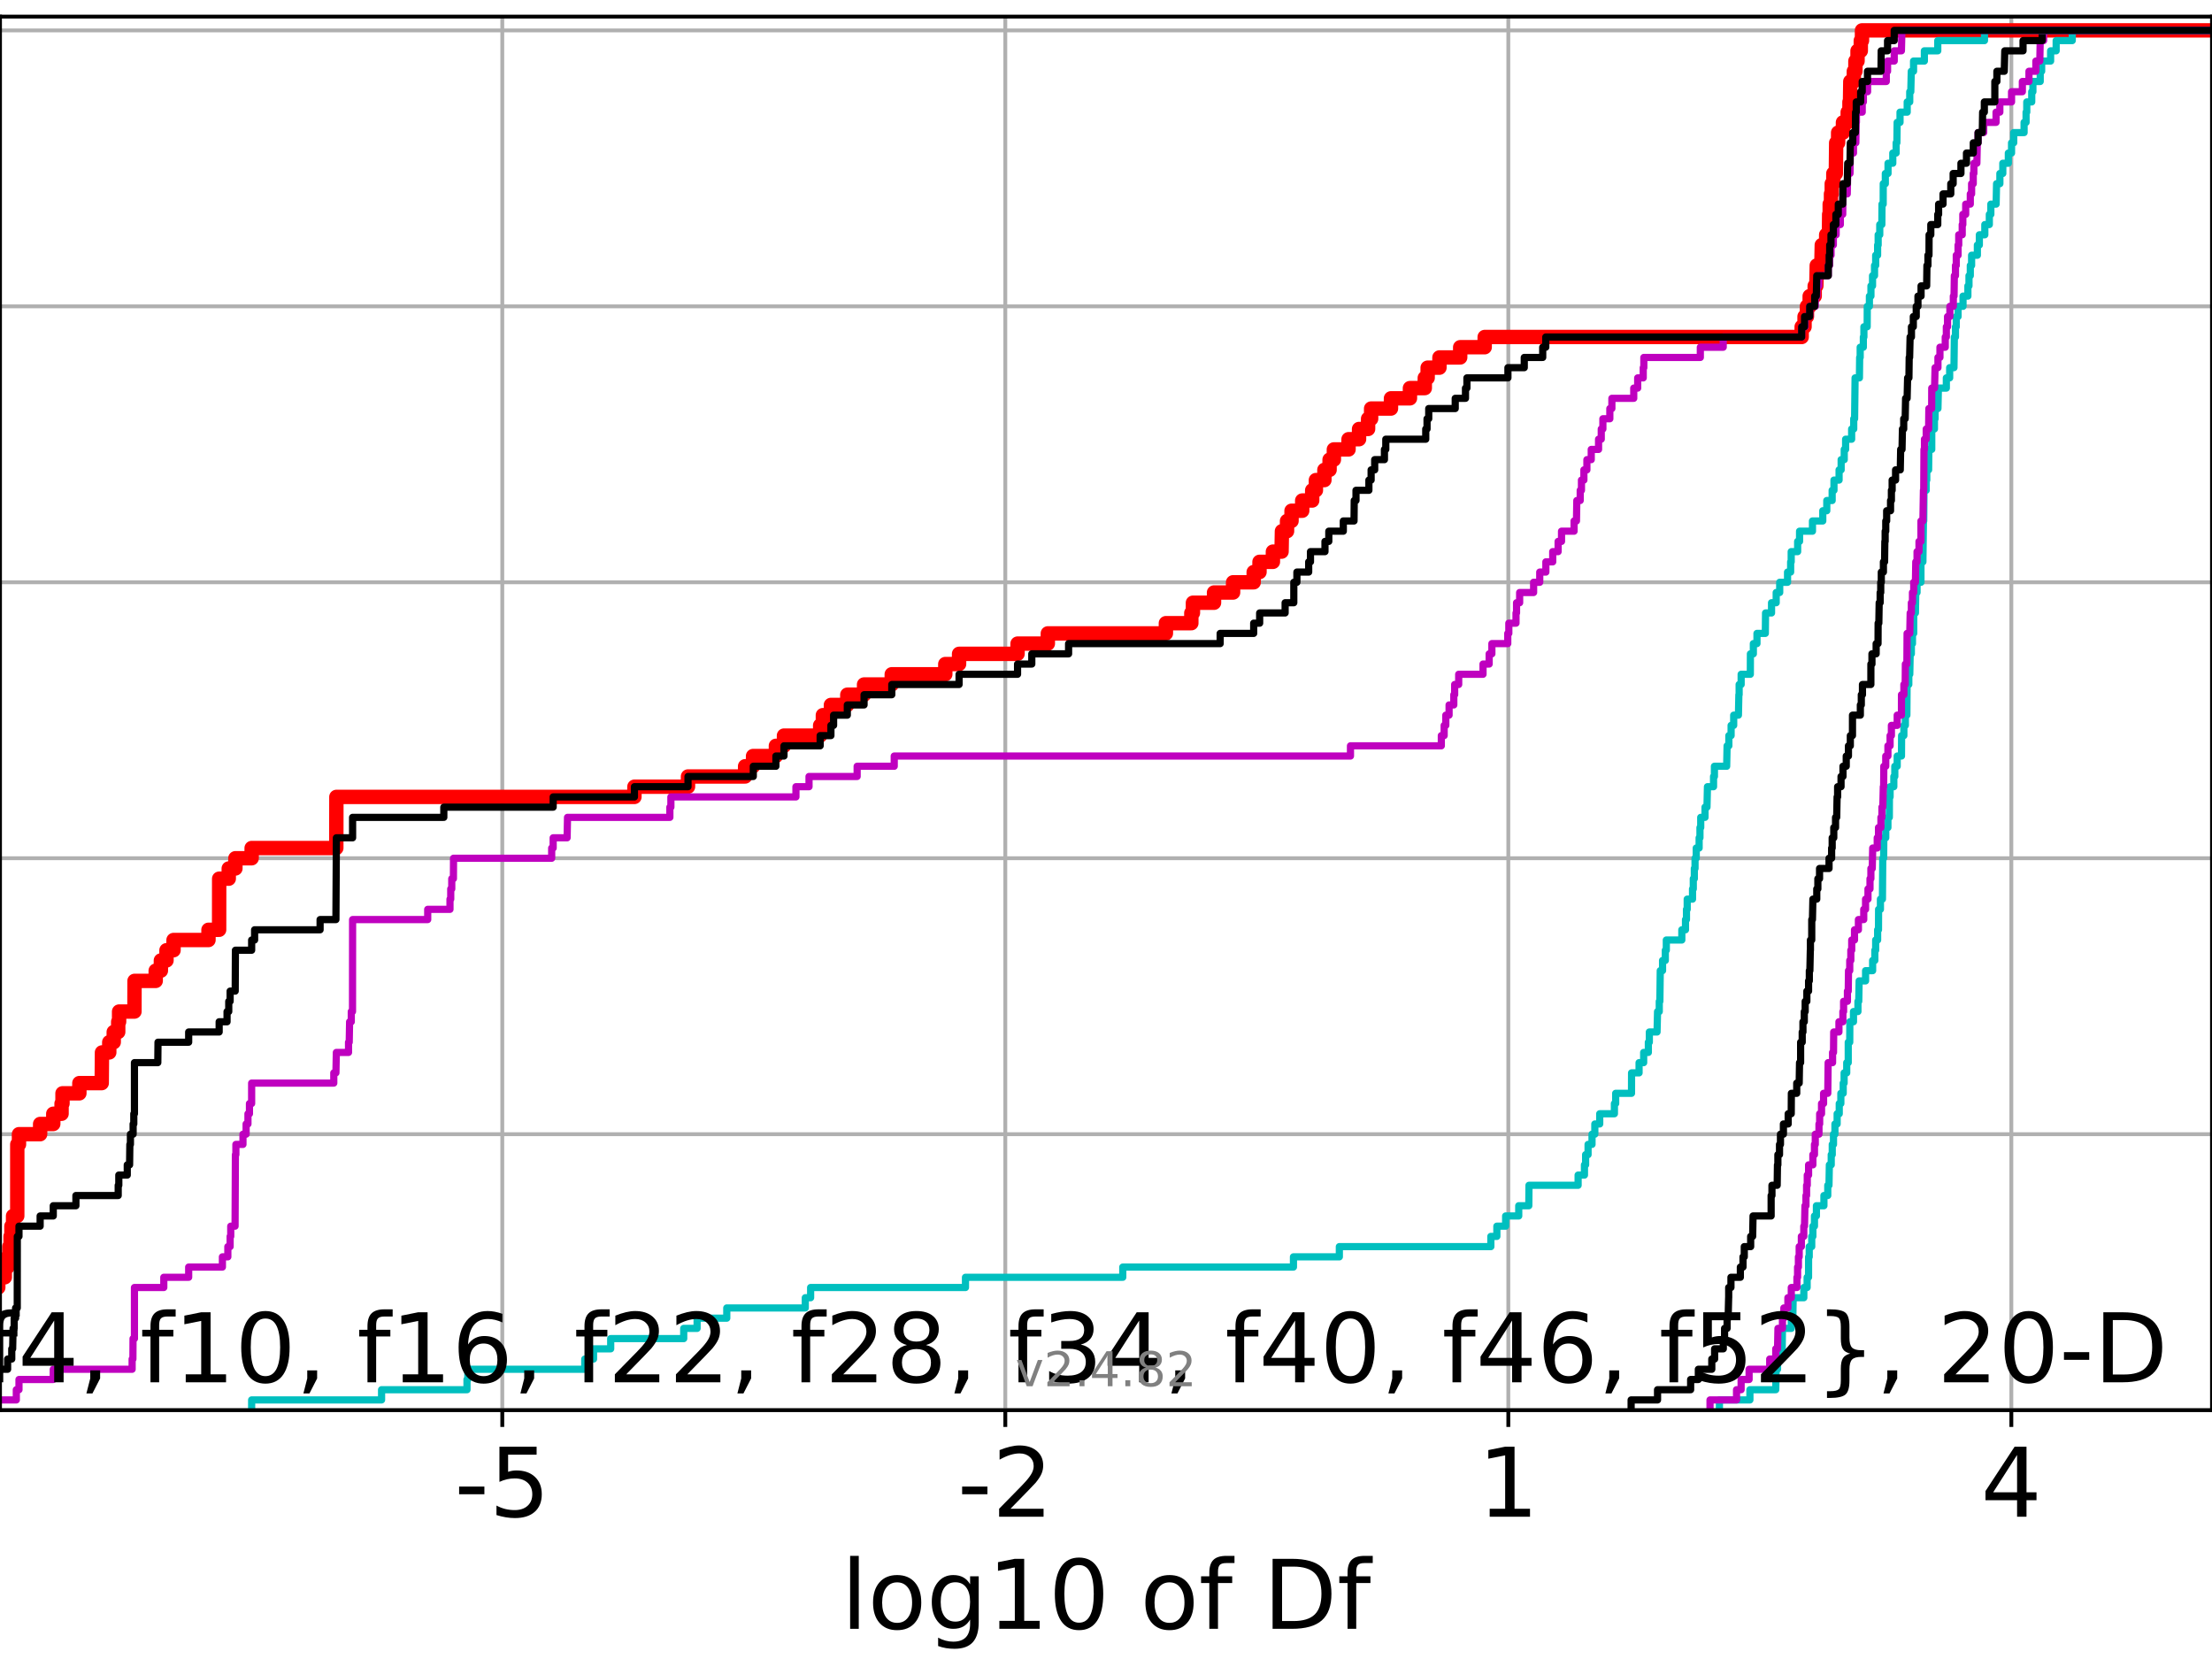 <?xml version="1.0" encoding="utf-8" standalone="no"?>
<!DOCTYPE svg PUBLIC "-//W3C//DTD SVG 1.1//EN"
  "http://www.w3.org/Graphics/SVG/1.1/DTD/svg11.dtd">
<!-- Created with matplotlib (https://matplotlib.org/) -->
<svg height="345.6pt" version="1.1" viewBox="0 0 460.8 345.6" width="460.8pt" xmlns="http://www.w3.org/2000/svg" xmlns:xlink="http://www.w3.org/1999/xlink">
 <defs>
  <style type="text/css">*{stroke-linecap:butt;stroke-linejoin:round;}</style>
 </defs>
 <g id="figure_1">
  <g id="patch_1">
   <path d="M 0 345.6 
L 460.8 345.6 
L 460.8 0 
L 0 0 
z
" style="fill:#ffffff;"/>
  </g>
  <g id="axes_1">
   <g id="patch_2">
    <path d="M 0 293.76 
L 460.8 293.76 
L 460.8 3.456 
L 0 3.456 
z
" style="fill:#ffffff;"/>
   </g>
   <g id="matplotlib.axis_1">
    <g id="xtick_1">
     <g id="line2d_1">
      <path clip-path="url(#pcc4f02ef5f)" d="M 104.636 293.76 
L 104.636 3.456 
" style="fill:none;stroke:#b0b0b0;stroke-linecap:square;stroke-width:0.8;"/>
     </g>
     <g id="line2d_2">
      <defs>
       <path d="M 0 0 
L 0 3.5 
" id="m403a1ebec1" style="stroke:#000000;stroke-width:0.8;"/>
      </defs>
      <g>
       <use style="stroke:#000000;stroke-width:0.8;" x="104.636" xlink:href="#m403a1ebec1" y="293.76"/>
      </g>
     </g>
     <g id="text_1">
      <!-- -5 -->
      <g transform="translate(94.666 315.957)scale(0.2 -0.2)">
       <defs>
        <path d="M 4.891 31.391 
L 31.203 31.391 
L 31.203 23.391 
L 4.891 23.391 
z
" id="DejaVuSans-45"/>
        <path d="M 10.797 72.906 
L 49.516 72.906 
L 49.516 64.594 
L 19.828 64.594 
L 19.828 46.734 
Q 21.969 47.469 24.109 47.828 
Q 26.266 48.188 28.422 48.188 
Q 40.625 48.188 47.75 41.5 
Q 54.891 34.812 54.891 23.391 
Q 54.891 11.625 47.562 5.094 
Q 40.234 -1.422 26.906 -1.422 
Q 22.312 -1.422 17.547 -0.641 
Q 12.797 0.141 7.719 1.703 
L 7.719 11.625 
Q 12.109 9.234 16.797 8.062 
Q 21.484 6.891 26.703 6.891 
Q 35.156 6.891 40.078 11.328 
Q 45.016 15.766 45.016 23.391 
Q 45.016 31 40.078 35.438 
Q 35.156 39.891 26.703 39.891 
Q 22.75 39.891 18.812 39.016 
Q 14.891 38.141 10.797 36.281 
z
" id="DejaVuSans-53"/>
       </defs>
       <use xlink:href="#DejaVuSans-45"/>
       <use x="36.084" xlink:href="#DejaVuSans-53"/>
      </g>
     </g>
    </g>
    <g id="xtick_2">
     <g id="line2d_3">
      <path clip-path="url(#pcc4f02ef5f)" d="M 209.424 293.76 
L 209.424 3.456 
" style="fill:none;stroke:#b0b0b0;stroke-linecap:square;stroke-width:0.8;"/>
     </g>
     <g id="line2d_4">
      <g>
       <use style="stroke:#000000;stroke-width:0.8;" x="209.424" xlink:href="#m403a1ebec1" y="293.76"/>
      </g>
     </g>
     <g id="text_2">
      <!-- -2 -->
      <g transform="translate(199.454 315.957)scale(0.2 -0.2)">
       <defs>
        <path d="M 19.188 8.297 
L 53.609 8.297 
L 53.609 0 
L 7.328 0 
L 7.328 8.297 
Q 12.938 14.109 22.625 23.891 
Q 32.328 33.688 34.812 36.531 
Q 39.547 41.844 41.422 45.531 
Q 43.312 49.219 43.312 52.781 
Q 43.312 58.594 39.234 62.25 
Q 35.156 65.922 28.609 65.922 
Q 23.969 65.922 18.812 64.312 
Q 13.672 62.703 7.812 59.422 
L 7.812 69.391 
Q 13.766 71.781 18.938 73 
Q 24.125 74.219 28.422 74.219 
Q 39.75 74.219 46.484 68.547 
Q 53.219 62.891 53.219 53.422 
Q 53.219 48.922 51.531 44.891 
Q 49.859 40.875 45.406 35.406 
Q 44.188 33.984 37.641 27.219 
Q 31.109 20.453 19.188 8.297 
z
" id="DejaVuSans-50"/>
       </defs>
       <use xlink:href="#DejaVuSans-45"/>
       <use x="36.084" xlink:href="#DejaVuSans-50"/>
      </g>
     </g>
    </g>
    <g id="xtick_3">
     <g id="line2d_5">
      <path clip-path="url(#pcc4f02ef5f)" d="M 314.211 293.76 
L 314.211 3.456 
" style="fill:none;stroke:#b0b0b0;stroke-linecap:square;stroke-width:0.8;"/>
     </g>
     <g id="line2d_6">
      <g>
       <use style="stroke:#000000;stroke-width:0.8;" x="314.211" xlink:href="#m403a1ebec1" y="293.76"/>
      </g>
     </g>
     <g id="text_3">
      <!-- 1 -->
      <g transform="translate(307.849 315.957)scale(0.2 -0.2)">
       <defs>
        <path d="M 12.406 8.297 
L 28.516 8.297 
L 28.516 63.922 
L 10.984 60.406 
L 10.984 69.391 
L 28.422 72.906 
L 38.281 72.906 
L 38.281 8.297 
L 54.391 8.297 
L 54.391 0 
L 12.406 0 
z
" id="DejaVuSans-49"/>
       </defs>
       <use xlink:href="#DejaVuSans-49"/>
      </g>
     </g>
    </g>
    <g id="xtick_4">
     <g id="line2d_7">
      <path clip-path="url(#pcc4f02ef5f)" d="M 418.999 293.76 
L 418.999 3.456 
" style="fill:none;stroke:#b0b0b0;stroke-linecap:square;stroke-width:0.8;"/>
     </g>
     <g id="line2d_8">
      <g>
       <use style="stroke:#000000;stroke-width:0.8;" x="418.999" xlink:href="#m403a1ebec1" y="293.76"/>
      </g>
     </g>
     <g id="text_4">
      <!-- 4 -->
      <g transform="translate(412.636 315.957)scale(0.2 -0.2)">
       <defs>
        <path d="M 37.797 64.312 
L 12.891 25.391 
L 37.797 25.391 
z
M 35.203 72.906 
L 47.609 72.906 
L 47.609 25.391 
L 58.016 25.391 
L 58.016 17.188 
L 47.609 17.188 
L 47.609 0 
L 37.797 0 
L 37.797 17.188 
L 4.891 17.188 
L 4.891 26.703 
z
" id="DejaVuSans-52"/>
       </defs>
       <use xlink:href="#DejaVuSans-52"/>
      </g>
     </g>
    </g>
    <g id="text_5">
     <!-- log10 of Df -->
     <g transform="translate(175.214 339.313)scale(0.2 -0.2)">
      <defs>
       <path d="M 9.422 75.984 
L 18.406 75.984 
L 18.406 0 
L 9.422 0 
z
" id="DejaVuSans-108"/>
       <path d="M 30.609 48.391 
Q 23.391 48.391 19.188 42.75 
Q 14.984 37.109 14.984 27.297 
Q 14.984 17.484 19.156 11.844 
Q 23.344 6.203 30.609 6.203 
Q 37.797 6.203 41.984 11.859 
Q 46.188 17.531 46.188 27.297 
Q 46.188 37.016 41.984 42.703 
Q 37.797 48.391 30.609 48.391 
z
M 30.609 56 
Q 42.328 56 49.016 48.375 
Q 55.719 40.766 55.719 27.297 
Q 55.719 13.875 49.016 6.219 
Q 42.328 -1.422 30.609 -1.422 
Q 18.844 -1.422 12.172 6.219 
Q 5.516 13.875 5.516 27.297 
Q 5.516 40.766 12.172 48.375 
Q 18.844 56 30.609 56 
z
" id="DejaVuSans-111"/>
       <path d="M 45.406 27.984 
Q 45.406 37.75 41.375 43.109 
Q 37.359 48.484 30.078 48.484 
Q 22.859 48.484 18.828 43.109 
Q 14.797 37.75 14.797 27.984 
Q 14.797 18.266 18.828 12.891 
Q 22.859 7.516 30.078 7.516 
Q 37.359 7.516 41.375 12.891 
Q 45.406 18.266 45.406 27.984 
z
M 54.391 6.781 
Q 54.391 -7.172 48.188 -13.984 
Q 42 -20.797 29.203 -20.797 
Q 24.469 -20.797 20.266 -20.094 
Q 16.062 -19.391 12.109 -17.922 
L 12.109 -9.188 
Q 16.062 -11.328 19.922 -12.344 
Q 23.781 -13.375 27.781 -13.375 
Q 36.625 -13.375 41.016 -8.766 
Q 45.406 -4.156 45.406 5.172 
L 45.406 9.625 
Q 42.625 4.781 38.281 2.391 
Q 33.938 0 27.875 0 
Q 17.828 0 11.672 7.656 
Q 5.516 15.328 5.516 27.984 
Q 5.516 40.672 11.672 48.328 
Q 17.828 56 27.875 56 
Q 33.938 56 38.281 53.609 
Q 42.625 51.219 45.406 46.391 
L 45.406 54.688 
L 54.391 54.688 
z
" id="DejaVuSans-103"/>
       <path d="M 31.781 66.406 
Q 24.172 66.406 20.328 58.906 
Q 16.5 51.422 16.5 36.375 
Q 16.5 21.391 20.328 13.891 
Q 24.172 6.391 31.781 6.391 
Q 39.453 6.391 43.281 13.891 
Q 47.125 21.391 47.125 36.375 
Q 47.125 51.422 43.281 58.906 
Q 39.453 66.406 31.781 66.406 
z
M 31.781 74.219 
Q 44.047 74.219 50.516 64.516 
Q 56.984 54.828 56.984 36.375 
Q 56.984 17.969 50.516 8.266 
Q 44.047 -1.422 31.781 -1.422 
Q 19.531 -1.422 13.062 8.266 
Q 6.594 17.969 6.594 36.375 
Q 6.594 54.828 13.062 64.516 
Q 19.531 74.219 31.781 74.219 
z
" id="DejaVuSans-48"/>
       <path id="DejaVuSans-32"/>
       <path d="M 37.109 75.984 
L 37.109 68.5 
L 28.516 68.5 
Q 23.688 68.5 21.797 66.547 
Q 19.922 64.594 19.922 59.516 
L 19.922 54.688 
L 34.719 54.688 
L 34.719 47.703 
L 19.922 47.703 
L 19.922 0 
L 10.891 0 
L 10.891 47.703 
L 2.297 47.703 
L 2.297 54.688 
L 10.891 54.688 
L 10.891 58.5 
Q 10.891 67.625 15.141 71.797 
Q 19.391 75.984 28.609 75.984 
z
" id="DejaVuSans-102"/>
       <path d="M 19.672 64.797 
L 19.672 8.109 
L 31.594 8.109 
Q 46.688 8.109 53.688 14.938 
Q 60.688 21.781 60.688 36.531 
Q 60.688 51.172 53.688 57.984 
Q 46.688 64.797 31.594 64.797 
z
M 9.812 72.906 
L 30.078 72.906 
Q 51.266 72.906 61.172 64.094 
Q 71.094 55.281 71.094 36.531 
Q 71.094 17.672 61.125 8.828 
Q 51.172 0 30.078 0 
L 9.812 0 
z
" id="DejaVuSans-68"/>
      </defs>
      <use xlink:href="#DejaVuSans-108"/>
      <use x="27.783" xlink:href="#DejaVuSans-111"/>
      <use x="88.965" xlink:href="#DejaVuSans-103"/>
      <use x="152.441" xlink:href="#DejaVuSans-49"/>
      <use x="216.064" xlink:href="#DejaVuSans-48"/>
      <use x="279.688" xlink:href="#DejaVuSans-32"/>
      <use x="311.475" xlink:href="#DejaVuSans-111"/>
      <use x="372.656" xlink:href="#DejaVuSans-102"/>
      <use x="407.861" xlink:href="#DejaVuSans-32"/>
      <use x="439.648" xlink:href="#DejaVuSans-68"/>
      <use x="516.65" xlink:href="#DejaVuSans-102"/>
     </g>
    </g>
   </g>
   <g id="matplotlib.axis_2">
    <g id="ytick_1">
     <g id="line2d_9">
      <path clip-path="url(#pcc4f02ef5f)" d="M 0 293.76 
L 460.8 293.76 
" style="fill:none;stroke:#b0b0b0;stroke-linecap:square;stroke-width:0.8;"/>
     </g>
     <g id="line2d_10">
      <defs>
       <path d="M 0 0 
L -3.5 0 
" id="mc2c575331c" style="stroke:#000000;stroke-width:0.8;"/>
      </defs>
      <g>
       <use style="stroke:#000000;stroke-width:0.8;" x="0" xlink:href="#mc2c575331c" y="293.76"/>
      </g>
     </g>
    </g>
    <g id="ytick_2">
     <g id="line2d_11">
      <path clip-path="url(#pcc4f02ef5f)" d="M 0 236.274 
L 460.8 236.274 
" style="fill:none;stroke:#b0b0b0;stroke-linecap:square;stroke-width:0.8;"/>
     </g>
     <g id="line2d_12">
      <g>
       <use style="stroke:#000000;stroke-width:0.8;" x="0" xlink:href="#mc2c575331c" y="236.274"/>
      </g>
     </g>
    </g>
    <g id="ytick_3">
     <g id="line2d_13">
      <path clip-path="url(#pcc4f02ef5f)" d="M 0 178.788 
L 460.8 178.788 
" style="fill:none;stroke:#b0b0b0;stroke-linecap:square;stroke-width:0.8;"/>
     </g>
     <g id="line2d_14">
      <g>
       <use style="stroke:#000000;stroke-width:0.8;" x="0" xlink:href="#mc2c575331c" y="178.788"/>
      </g>
     </g>
    </g>
    <g id="ytick_4">
     <g id="line2d_15">
      <path clip-path="url(#pcc4f02ef5f)" d="M 0 121.302 
L 460.8 121.302 
" style="fill:none;stroke:#b0b0b0;stroke-linecap:square;stroke-width:0.8;"/>
     </g>
     <g id="line2d_16">
      <g>
       <use style="stroke:#000000;stroke-width:0.8;" x="0" xlink:href="#mc2c575331c" y="121.302"/>
      </g>
     </g>
    </g>
    <g id="ytick_5">
     <g id="line2d_17">
      <path clip-path="url(#pcc4f02ef5f)" d="M 0 63.816 
L 460.8 63.816 
" style="fill:none;stroke:#b0b0b0;stroke-linecap:square;stroke-width:0.8;"/>
     </g>
     <g id="line2d_18">
      <g>
       <use style="stroke:#000000;stroke-width:0.8;" x="0" xlink:href="#mc2c575331c" y="63.816"/>
      </g>
     </g>
    </g>
    <g id="ytick_6">
     <g id="line2d_19">
      <path clip-path="url(#pcc4f02ef5f)" d="M 0 6.33 
L 460.8 6.33 
" style="fill:none;stroke:#b0b0b0;stroke-linecap:square;stroke-width:0.8;"/>
     </g>
     <g id="line2d_20">
      <g>
       <use style="stroke:#000000;stroke-width:0.8;" x="0" xlink:href="#mc2c575331c" y="6.33"/>
      </g>
     </g>
    </g>
   </g>
   <g id="line2d_21">
    <path clip-path="url(#pcc4f02ef5f)" d="M -1 268.211 
L -0.36 268.211 
L -0.36 266.082 
L 0.998 266.082 
L 0.998 263.952 
L 1.585 263.952 
L 1.585 261.823 
L 1.941 261.823 
L 1.941 259.694 
L 2.203 259.694 
L 2.203 257.565 
L 2.379 257.565 
L 2.379 255.436 
L 2.723 255.436 
L 2.723 253.307 
L 3.594 253.307 
L 3.601 238.403 
L 3.954 238.403 
L 3.954 236.274 
L 8.361 236.274 
L 8.361 234.145 
L 11.096 234.145 
L 11.096 232.016 
L 12.825 232.016 
L 12.825 229.887 
L 13.021 229.887 
L 13.021 227.758 
L 16.534 227.758 
L 16.534 225.629 
L 21.191 225.629 
L 21.244 219.241 
L 22.76 219.241 
L 22.76 217.112 
L 23.693 217.112 
L 23.693 214.983 
L 24.624 214.983 
L 24.624 212.854 
L 24.81 212.854 
L 24.81 210.725 
L 28.008 210.725 
L 28.025 204.337 
L 32.438 204.337 
L 32.438 202.208 
L 33.515 202.208 
L 33.515 200.079 
L 34.684 200.079 
L 34.684 197.95 
L 36.152 197.95 
L 36.152 195.821 
L 43.432 195.821 
L 43.432 193.692 
L 45.646 193.692 
L 45.658 183.046 
L 47.653 183.046 
L 47.653 180.917 
L 49.038 180.917 
L 49.038 178.788 
L 52.423 178.788 
L 52.423 176.659 
L 70.058 176.659 
L 70.075 166.013 
L 132.164 166.013 
L 132.164 163.884 
L 143.325 163.884 
L 143.325 161.755 
L 155.219 161.755 
L 155.219 159.626 
L 156.876 159.626 
L 156.876 157.497 
L 161.636 157.497 
L 161.636 155.368 
L 163.318 155.368 
L 163.318 153.239 
L 170.854 153.239 
L 170.854 151.11 
L 171.419 151.11 
L 171.419 148.981 
L 173.095 148.981 
L 173.095 146.851 
L 176.511 146.851 
L 176.511 144.722 
L 180 144.722 
L 180 142.593 
L 185.768 142.593 
L 185.768 140.464 
L 196.922 140.464 
L 196.922 138.335 
L 199.793 138.335 
L 199.793 136.206 
L 211.975 136.206 
L 211.975 134.077 
L 218.284 134.077 
L 218.284 131.948 
L 242.877 131.948 
L 242.877 129.819 
L 248.176 129.819 
L 248.176 127.69 
L 248.51 127.69 
L 248.51 125.56 
L 252.904 125.56 
L 252.904 123.431 
L 256.875 123.431 
L 256.875 121.302 
L 261.167 121.302 
L 261.167 119.173 
L 262.378 119.173 
L 262.378 117.044 
L 265.17 117.044 
L 265.17 114.915 
L 266.971 114.915 
L 267.051 110.657 
L 268.113 110.657 
L 268.113 108.528 
L 269.051 108.528 
L 269.051 106.398 
L 271.274 106.398 
L 271.274 104.269 
L 273.354 104.269 
L 273.354 102.14 
L 274.127 102.14 
L 274.127 100.011 
L 275.897 100.011 
L 275.897 97.882 
L 276.976 97.882 
L 276.976 95.753 
L 277.87 95.753 
L 277.87 93.624 
L 280.928 93.624 
L 280.928 91.495 
L 283.116 91.495 
L 283.116 89.366 
L 284.999 89.366 
L 284.999 87.236 
L 285.63 87.236 
L 285.63 85.107 
L 289.767 85.107 
L 289.767 82.978 
L 293.717 82.978 
L 293.717 80.849 
L 296.81 80.849 
L 296.81 78.72 
L 297.406 78.72 
L 297.406 76.591 
L 299.864 76.591 
L 299.864 74.462 
L 304.185 74.462 
L 304.185 72.333 
L 309.287 72.333 
L 309.287 70.204 
L 375.322 70.204 
L 375.322 68.074 
L 375.921 68.074 
L 375.921 65.945 
L 376.419 65.945 
L 376.419 63.816 
L 376.99 63.816 
L 376.99 61.687 
L 378.035 61.687 
L 378.035 59.558 
L 378.373 59.558 
L 378.466 55.3 
L 379.419 55.3 
L 379.511 51.042 
L 380.428 51.042 
L 380.428 48.912 
L 381.006 48.912 
L 381.048 44.654 
L 381.161 44.654 
L 381.161 42.525 
L 381.428 42.525 
L 381.428 40.396 
L 381.587 40.396 
L 381.587 38.267 
L 381.918 38.267 
L 381.918 36.138 
L 382.438 36.138 
L 382.51 29.75 
L 382.917 29.75 
L 382.917 27.621 
L 383.922 27.621 
L 383.922 25.492 
L 384.91 25.492 
L 384.91 23.363 
L 385.278 23.363 
L 385.278 21.234 
L 385.39 21.234 
L 385.453 16.976 
L 386.187 16.976 
L 386.187 14.847 
L 386.516 14.847 
L 386.516 12.718 
L 386.96 12.718 
L 386.96 10.589 
L 387.638 10.589 
L 387.638 8.459 
L 387.886 8.459 
L 387.886 6.33 
L 387.886 6.33 
L 460.8 6.33 
L 460.8 6.33 
" style="fill:none;stroke:#ff0000;stroke-linecap:square;stroke-width:3;"/>
   </g>
   <g id="line2d_22">
    <path clip-path="url(#pcc4f02ef5f)" d="M 358.187 293.76 
L 358.187 291.631 
L 364.539 291.631 
L 364.539 289.502 
L 369.92 289.502 
L 369.996 285.244 
L 370.295 285.244 
L 370.295 283.114 
L 370.907 283.114 
L 370.907 280.985 
L 371.265 280.985 
L 371.316 276.727 
L 373.159 276.727 
L 373.159 274.598 
L 373.475 274.598 
L 373.555 270.34 
L 375.772 270.34 
L 375.772 268.211 
L 376.459 268.211 
L 376.459 266.082 
L 376.754 266.082 
L 376.762 261.823 
L 376.896 261.823 
L 376.896 259.694 
L 377.417 259.694 
L 377.417 257.565 
L 377.653 257.565 
L 377.653 255.436 
L 377.986 255.436 
L 377.986 253.307 
L 378.394 253.307 
L 378.394 251.178 
L 379.957 251.178 
L 379.957 249.049 
L 380.757 249.049 
L 380.757 246.92 
L 381.01 246.92 
L 381.088 242.661 
L 381.478 242.661 
L 381.478 240.532 
L 381.691 240.532 
L 381.691 238.403 
L 381.95 238.403 
L 381.95 236.274 
L 382.251 236.274 
L 382.251 234.145 
L 382.711 234.145 
L 382.711 232.016 
L 383.148 232.016 
L 383.148 229.887 
L 383.482 229.887 
L 383.482 227.758 
L 383.974 227.758 
L 383.974 225.629 
L 384.163 225.629 
L 384.163 223.499 
L 384.706 223.499 
L 384.706 221.37 
L 385.023 221.37 
L 385.024 217.112 
L 385.335 217.112 
L 385.356 212.854 
L 386.115 212.854 
L 386.115 210.725 
L 387.043 210.725 
L 387.043 208.596 
L 387.211 208.596 
L 387.292 204.337 
L 388.636 204.337 
L 388.636 202.208 
L 390.103 202.208 
L 390.103 200.079 
L 390.563 200.079 
L 390.563 197.95 
L 390.736 197.95 
L 390.736 195.821 
L 391.146 195.821 
L 391.146 193.692 
L 391.324 193.692 
L 391.344 189.434 
L 391.727 189.434 
L 391.727 187.305 
L 392.147 187.305 
L 392.213 178.788 
L 392.399 178.788 
L 392.433 174.53 
L 392.837 174.53 
L 392.837 172.401 
L 393.288 172.401 
L 393.288 170.272 
L 393.582 170.272 
L 393.601 166.013 
L 393.741 166.013 
L 393.741 163.884 
L 394.518 163.884 
L 394.518 161.755 
L 394.723 161.755 
L 394.723 159.626 
L 395.221 159.626 
L 395.221 157.497 
L 396.112 157.497 
L 396.14 153.239 
L 396.611 153.239 
L 396.611 151.11 
L 396.923 151.11 
L 396.923 148.981 
L 397.238 148.981 
L 397.281 142.593 
L 397.639 142.593 
L 397.639 140.464 
L 397.84 140.464 
L 397.925 136.206 
L 398.171 136.206 
L 398.171 134.077 
L 398.401 134.077 
L 398.401 131.948 
L 398.664 131.948 
L 398.665 127.69 
L 399.019 127.69 
L 399.089 123.431 
L 399.355 123.431 
L 399.355 121.302 
L 400.167 121.302 
L 400.171 117.044 
L 400.577 117.044 
L 400.686 108.528 
L 400.748 108.528 
L 400.799 102.14 
L 401.266 102.14 
L 401.266 100.011 
L 401.382 100.011 
L 401.382 97.882 
L 401.765 97.882 
L 401.814 93.624 
L 402.418 93.624 
L 402.423 89.366 
L 402.976 89.366 
L 402.976 87.236 
L 403.112 87.236 
L 403.112 85.107 
L 403.71 85.107 
L 403.806 80.849 
L 405.459 80.849 
L 405.459 78.72 
L 406.151 78.72 
L 406.151 76.591 
L 407.048 76.591 
L 407.126 70.204 
L 407.359 70.204 
L 407.359 68.074 
L 407.528 68.074 
L 407.528 65.945 
L 407.901 65.945 
L 407.901 63.816 
L 408.933 63.816 
L 408.933 61.687 
L 409.947 61.687 
L 409.947 59.558 
L 410.175 59.558 
L 410.175 57.429 
L 410.45 57.429 
L 410.45 55.3 
L 410.721 55.3 
L 410.721 53.171 
L 411.923 53.171 
L 411.923 51.042 
L 412.334 51.042 
L 412.334 48.912 
L 413.474 48.912 
L 413.474 46.783 
L 414.414 46.783 
L 414.414 44.654 
L 414.729 44.654 
L 414.729 42.525 
L 415.829 42.525 
L 415.923 38.267 
L 416.612 38.267 
L 416.612 36.138 
L 417.22 36.138 
L 417.22 34.009 
L 418.373 34.009 
L 418.373 31.88 
L 419.042 31.88 
L 419.042 29.75 
L 419.494 29.75 
L 419.494 27.621 
L 421.655 27.621 
L 421.655 25.492 
L 422.068 25.492 
L 422.068 23.363 
L 422.214 23.363 
L 422.214 21.234 
L 423.247 21.234 
L 423.247 19.105 
L 423.489 19.105 
L 423.489 16.976 
L 425.014 16.976 
L 425.014 14.847 
L 425.315 14.847 
L 425.315 12.718 
L 427.181 12.718 
L 427.181 10.589 
L 428.337 10.589 
L 428.337 8.459 
L 431.687 8.459 
L 431.687 6.33 
L 431.687 6.33 
L 460.8 6.33 
L 460.8 6.33 
" style="fill:none;stroke:#00bfbf;stroke-linecap:square;stroke-width:1.5;"/>
   </g>
   <g id="line2d_23">
    <path clip-path="url(#pcc4f02ef5f)" d="M 356.227 293.76 
L 356.227 291.631 
L 361.752 291.631 
L 361.752 289.502 
L 362.707 289.502 
L 362.707 287.373 
L 364.369 287.373 
L 364.369 285.244 
L 368.664 285.244 
L 368.664 283.114 
L 369.92 283.114 
L 369.92 280.985 
L 370.295 280.985 
L 370.381 276.727 
L 371.316 276.727 
L 371.316 274.598 
L 371.607 274.598 
L 371.607 272.469 
L 372.449 272.469 
L 372.449 270.34 
L 373.159 270.34 
L 373.159 268.211 
L 374.332 268.211 
L 374.332 266.082 
L 374.469 266.082 
L 374.469 263.952 
L 374.643 263.952 
L 374.643 261.823 
L 374.805 261.823 
L 374.805 259.694 
L 375.256 259.694 
L 375.256 257.565 
L 375.762 257.565 
L 375.762 255.436 
L 375.912 255.436 
L 376.007 251.178 
L 376.216 251.178 
L 376.216 249.049 
L 376.345 249.049 
L 376.345 246.92 
L 376.487 246.92 
L 376.487 244.79 
L 376.762 244.79 
L 376.762 242.661 
L 377.653 242.661 
L 377.653 240.532 
L 377.986 240.532 
L 377.986 238.403 
L 378.156 238.403 
L 378.156 236.274 
L 378.925 236.274 
L 378.925 234.145 
L 379.07 234.145 
L 379.07 232.016 
L 379.458 232.016 
L 379.458 229.887 
L 379.884 229.887 
L 379.884 227.758 
L 380.757 227.758 
L 380.836 221.37 
L 381.757 221.37 
L 381.757 219.241 
L 381.954 219.241 
L 381.994 214.983 
L 383.083 214.983 
L 383.083 212.854 
L 383.905 212.854 
L 383.905 210.725 
L 384.055 210.725 
L 384.055 208.596 
L 384.852 208.596 
L 384.852 206.467 
L 385.023 206.467 
L 385.08 202.208 
L 385.335 202.208 
L 385.335 200.079 
L 385.559 200.079 
L 385.559 197.95 
L 385.747 197.95 
L 385.747 195.821 
L 386.328 195.821 
L 386.328 193.692 
L 387.141 193.692 
L 387.141 191.563 
L 388.251 191.563 
L 388.251 189.434 
L 388.631 189.434 
L 388.631 187.305 
L 389.135 187.305 
L 389.135 185.175 
L 389.555 185.175 
L 389.555 183.046 
L 389.741 183.046 
L 389.741 180.917 
L 390.025 180.917 
L 390.119 176.659 
L 391.06 176.659 
L 391.06 174.53 
L 391.324 174.53 
L 391.324 172.401 
L 391.832 172.401 
L 391.832 170.272 
L 392.039 170.272 
L 392.039 168.143 
L 392.222 168.143 
L 392.327 163.884 
L 392.399 163.884 
L 392.433 159.626 
L 392.837 159.626 
L 392.837 157.497 
L 393.288 157.497 
L 393.288 155.368 
L 393.741 155.368 
L 393.741 153.239 
L 394.013 153.239 
L 394.013 151.11 
L 395.221 151.11 
L 395.221 148.981 
L 396.105 148.981 
L 396.112 144.722 
L 396.611 144.722 
L 396.611 142.593 
L 396.884 142.593 
L 396.923 138.335 
L 397.238 138.335 
L 397.281 131.948 
L 397.84 131.948 
L 397.925 127.69 
L 398.171 127.69 
L 398.171 125.56 
L 398.401 125.56 
L 398.401 123.431 
L 398.664 123.431 
L 398.664 121.302 
L 399.019 121.302 
L 399.089 117.044 
L 399.355 117.044 
L 399.355 114.915 
L 399.762 114.915 
L 399.762 112.786 
L 400.167 112.786 
L 400.171 108.528 
L 400.577 108.528 
L 400.686 102.14 
L 400.748 102.14 
L 400.799 93.624 
L 400.902 93.624 
L 400.902 91.495 
L 401.266 91.495 
L 401.266 89.366 
L 401.765 89.366 
L 401.814 85.107 
L 402.4 85.107 
L 402.418 80.849 
L 403.005 80.849 
L 403.112 76.591 
L 403.71 76.591 
L 403.71 74.462 
L 404.126 74.462 
L 404.126 72.333 
L 405.231 72.333 
L 405.231 70.204 
L 405.459 70.204 
L 405.459 68.074 
L 405.71 68.074 
L 405.71 65.945 
L 406.195 65.945 
L 406.195 63.816 
L 406.914 63.816 
L 406.914 61.687 
L 407.063 61.687 
L 407.126 57.429 
L 407.359 57.429 
L 407.359 55.3 
L 407.528 55.3 
L 407.528 53.171 
L 407.901 53.171 
L 407.901 51.042 
L 408.039 51.042 
L 408.039 48.912 
L 408.766 48.912 
L 408.766 46.783 
L 408.892 46.783 
L 408.892 44.654 
L 409.491 44.654 
L 409.491 42.525 
L 410.45 42.525 
L 410.45 40.396 
L 410.721 40.396 
L 410.721 38.267 
L 411.064 38.267 
L 411.064 36.138 
L 411.193 36.138 
L 411.193 34.009 
L 411.821 34.009 
L 411.913 29.75 
L 412.072 29.75 
L 412.072 27.621 
L 413.243 27.621 
L 413.243 25.492 
L 415.813 25.492 
L 415.813 23.363 
L 416.604 23.363 
L 416.604 21.234 
L 419.042 21.234 
L 419.042 19.105 
L 421.294 19.105 
L 421.294 16.976 
L 422.67 16.976 
L 422.67 14.847 
L 424.106 14.847 
L 424.106 12.718 
L 424.929 12.718 
L 425.014 8.459 
L 425.728 8.459 
L 425.728 6.33 
L 425.728 6.33 
L 460.8 6.33 
L 460.8 6.33 
" style="fill:none;stroke:#bf00bf;stroke-linecap:square;stroke-width:1.5;"/>
   </g>
   <g id="line2d_24">
    <path clip-path="url(#pcc4f02ef5f)" d="M 339.793 293.76 
L 339.793 291.631 
L 345.296 291.631 
L 345.296 289.502 
L 352.191 289.502 
L 352.191 287.373 
L 353.797 287.373 
L 353.797 285.244 
L 356.597 285.244 
L 356.597 283.114 
L 357.186 283.114 
L 357.186 280.985 
L 358.997 280.985 
L 358.997 278.856 
L 359.26 278.856 
L 359.26 276.727 
L 359.785 276.727 
L 359.785 274.598 
L 360 274.598 
L 360.107 270.34 
L 360.117 270.34 
L 360.117 268.211 
L 360.589 268.211 
L 360.589 266.082 
L 362.549 266.082 
L 362.549 263.952 
L 363.096 263.952 
L 363.096 261.823 
L 363.365 261.823 
L 363.365 259.694 
L 364.696 259.694 
L 364.696 257.565 
L 365.109 257.565 
L 365.192 253.307 
L 368.959 253.307 
L 368.959 249.049 
L 369.13 249.049 
L 369.13 246.92 
L 370.218 246.92 
L 370.279 242.661 
L 370.365 242.661 
L 370.365 240.532 
L 370.705 240.532 
L 370.705 238.403 
L 370.903 238.403 
L 370.903 236.274 
L 371.516 236.274 
L 371.516 234.145 
L 372.511 234.145 
L 372.511 232.016 
L 373.146 232.016 
L 373.174 227.758 
L 374.291 227.758 
L 374.291 225.629 
L 374.805 225.629 
L 374.876 221.37 
L 375.102 221.37 
L 375.105 217.112 
L 375.434 217.112 
L 375.434 214.983 
L 375.586 214.983 
L 375.586 212.854 
L 375.867 212.854 
L 375.867 210.725 
L 376.053 210.725 
L 376.053 208.596 
L 376.402 208.596 
L 376.402 206.467 
L 376.759 206.467 
L 376.759 204.337 
L 376.916 204.337 
L 376.916 202.208 
L 377.03 202.208 
L 377.122 197.95 
L 377.146 197.95 
L 377.146 195.821 
L 377.418 195.821 
L 377.422 191.563 
L 377.565 191.563 
L 377.657 187.305 
L 378.465 187.305 
L 378.465 185.175 
L 378.694 185.175 
L 378.694 183.046 
L 379.045 183.046 
L 379.045 180.917 
L 381.021 180.917 
L 381.021 178.788 
L 381.56 178.788 
L 381.56 176.659 
L 381.677 176.659 
L 381.677 174.53 
L 382.01 174.53 
L 382.01 172.401 
L 382.378 172.401 
L 382.378 170.272 
L 382.615 170.272 
L 382.701 166.013 
L 382.811 166.013 
L 382.811 163.884 
L 383.522 163.884 
L 383.522 161.755 
L 383.925 161.755 
L 383.925 159.626 
L 384.606 159.626 
L 384.606 157.497 
L 385.066 157.497 
L 385.066 155.368 
L 385.457 155.368 
L 385.457 153.239 
L 385.903 153.239 
L 385.908 148.981 
L 387.544 148.981 
L 387.544 146.851 
L 387.745 146.851 
L 387.745 144.722 
L 387.984 144.722 
L 387.984 142.593 
L 389.737 142.593 
L 389.741 138.335 
L 389.962 138.335 
L 389.962 136.206 
L 390.837 136.206 
L 390.837 134.077 
L 391.228 134.077 
L 391.248 129.819 
L 391.396 129.819 
L 391.467 125.56 
L 391.67 125.56 
L 391.67 123.431 
L 391.791 123.431 
L 391.791 121.302 
L 391.908 121.302 
L 391.908 119.173 
L 392.349 119.173 
L 392.349 117.044 
L 392.592 117.044 
L 392.646 112.786 
L 392.712 112.786 
L 392.712 110.657 
L 392.839 110.657 
L 392.839 108.528 
L 393.026 108.528 
L 393.026 106.398 
L 393.835 106.398 
L 393.835 104.269 
L 394.013 104.269 
L 394.013 102.14 
L 394.168 102.14 
L 394.168 100.011 
L 394.883 100.011 
L 394.883 97.882 
L 395.862 97.882 
L 395.943 93.624 
L 396.227 93.624 
L 396.313 89.366 
L 396.577 89.366 
L 396.577 87.236 
L 396.884 87.236 
L 396.969 82.978 
L 397.287 82.978 
L 397.39 78.72 
L 397.665 78.72 
L 397.719 74.462 
L 397.81 74.462 
L 397.909 70.204 
L 398.189 70.204 
L 398.189 68.074 
L 398.578 68.074 
L 398.578 65.945 
L 399.187 65.945 
L 399.187 63.816 
L 399.546 63.816 
L 399.546 61.687 
L 400.193 61.687 
L 400.193 59.558 
L 401.358 59.558 
L 401.415 55.3 
L 401.627 55.3 
L 401.627 53.171 
L 401.844 53.171 
L 401.865 48.912 
L 402.222 48.912 
L 402.222 46.783 
L 403.673 46.783 
L 403.673 44.654 
L 403.848 44.654 
L 403.848 42.525 
L 404.766 42.525 
L 404.766 40.396 
L 406.383 40.396 
L 406.383 38.267 
L 406.878 38.267 
L 406.878 36.138 
L 408.501 36.138 
L 408.501 34.009 
L 409.653 34.009 
L 409.653 31.88 
L 411.072 31.88 
L 411.072 29.75 
L 412.072 29.75 
L 412.072 27.621 
L 412.947 27.621 
L 413.019 23.363 
L 413.375 23.363 
L 413.375 21.234 
L 415.558 21.234 
L 415.562 16.976 
L 415.987 16.976 
L 415.987 14.847 
L 417.527 14.847 
L 417.634 10.589 
L 421.437 10.589 
L 421.437 8.459 
L 425.427 8.459 
L 425.427 6.33 
L 425.427 6.33 
L 460.8 6.33 
L 460.8 6.33 
" style="fill:none;stroke:#000000;stroke-linecap:square;stroke-width:1.5;"/>
   </g>
   <g id="line2d_25">
    <path clip-path="url(#pcc4f02ef5f)" d="M 52.422 293.76 
L 52.422 291.631 
L 79.488 291.631 
L 79.488 289.502 
L 97.282 289.502 
L 97.282 287.373 
L 97.462 287.373 
L 97.462 285.244 
L 121.816 285.244 
L 121.816 283.114 
L 123.644 283.114 
L 123.644 280.985 
L 127.22 280.985 
L 127.22 278.856 
L 142.431 278.856 
L 142.431 276.727 
L 145.218 276.727 
L 145.218 274.598 
L 151.4 274.598 
L 151.4 272.469 
L 167.756 272.469 
L 167.756 270.34 
L 168.868 270.34 
L 168.868 268.211 
L 201.127 268.211 
L 201.127 266.082 
L 233.894 266.082 
L 233.894 263.952 
L 269.45 263.952 
L 269.45 261.823 
L 279.011 261.823 
L 279.011 259.694 
L 310.572 259.694 
L 310.572 257.565 
L 311.823 257.565 
L 311.823 255.436 
L 313.653 255.436 
L 313.653 253.307 
L 316.38 253.307 
L 316.38 251.178 
L 318.478 251.178 
L 318.516 246.92 
L 328.75 246.92 
L 328.75 244.79 
L 330.07 244.79 
L 330.07 242.661 
L 330.314 242.661 
L 330.314 240.532 
L 330.824 240.532 
L 330.824 238.403 
L 331.647 238.403 
L 331.647 236.274 
L 332.232 236.274 
L 332.232 234.145 
L 333.251 234.145 
L 333.251 232.016 
L 336.311 232.016 
L 336.311 229.887 
L 336.576 229.887 
L 336.576 227.758 
L 339.873 227.758 
L 339.887 223.499 
L 341.449 223.499 
L 341.449 221.37 
L 342.406 221.37 
L 342.406 219.241 
L 343.381 219.241 
L 343.381 217.112 
L 343.587 217.112 
L 343.587 214.983 
L 345.193 214.983 
L 345.298 210.725 
L 345.656 210.725 
L 345.656 208.596 
L 345.781 208.596 
L 345.862 202.208 
L 346.341 202.208 
L 346.341 200.079 
L 346.917 200.079 
L 346.917 197.95 
L 347.124 197.95 
L 347.124 195.821 
L 350.355 195.821 
L 350.355 193.692 
L 351.119 193.692 
L 351.119 191.563 
L 351.323 191.563 
L 351.323 189.434 
L 351.475 189.434 
L 351.475 187.305 
L 352.583 187.305 
L 352.583 185.175 
L 352.744 185.175 
L 352.744 183.046 
L 352.959 183.046 
L 352.959 180.917 
L 353.107 180.917 
L 353.107 178.788 
L 353.356 178.788 
L 353.356 176.659 
L 353.96 176.659 
L 353.96 174.53 
L 354.133 174.53 
L 354.133 172.401 
L 354.292 172.401 
L 354.292 170.272 
L 355.186 170.272 
L 355.186 168.143 
L 355.595 168.143 
L 355.694 163.884 
L 356.962 163.884 
L 356.962 161.755 
L 357.146 161.755 
L 357.146 159.626 
L 359.697 159.626 
L 359.785 155.368 
L 360.151 155.368 
L 360.151 153.239 
L 360.621 153.239 
L 360.621 151.11 
L 361.159 151.11 
L 361.159 148.981 
L 362.146 148.981 
L 362.237 144.722 
L 362.293 144.722 
L 362.293 142.593 
L 362.714 142.593 
L 362.714 140.464 
L 364.625 140.464 
L 364.642 136.206 
L 365.256 136.206 
L 365.256 134.077 
L 366.009 134.077 
L 366.009 131.948 
L 367.75 131.948 
L 367.798 127.69 
L 369.044 127.69 
L 369.044 125.56 
L 370.014 125.56 
L 370.014 123.431 
L 370.746 123.431 
L 370.746 121.302 
L 372.377 121.302 
L 372.377 119.173 
L 373.024 119.173 
L 373.024 117.044 
L 373.14 117.044 
L 373.14 114.915 
L 374.483 114.915 
L 374.483 112.786 
L 374.881 112.786 
L 374.881 110.657 
L 377.571 110.657 
L 377.571 108.528 
L 379.718 108.528 
L 379.718 106.398 
L 380.553 106.398 
L 380.553 104.269 
L 381.672 104.269 
L 381.672 102.14 
L 382.051 102.14 
L 382.051 100.011 
L 383.114 100.011 
L 383.114 97.882 
L 383.545 97.882 
L 383.545 95.753 
L 384.189 95.753 
L 384.189 93.624 
L 384.476 93.624 
L 384.476 91.495 
L 385.732 91.495 
L 385.732 89.366 
L 386.167 89.366 
L 386.167 87.236 
L 386.347 87.236 
L 386.449 78.72 
L 387.351 78.72 
L 387.4 74.462 
L 387.51 74.462 
L 387.51 72.333 
L 388.167 72.333 
L 388.167 70.204 
L 388.285 70.204 
L 388.285 68.074 
L 388.966 68.074 
L 388.985 63.816 
L 389.432 63.816 
L 389.432 61.687 
L 389.752 61.687 
L 389.752 59.558 
L 390.084 59.558 
L 390.084 57.429 
L 390.499 57.429 
L 390.499 55.3 
L 390.74 55.3 
L 390.74 53.171 
L 391.14 53.171 
L 391.14 51.042 
L 391.256 51.042 
L 391.256 48.912 
L 391.588 48.912 
L 391.588 46.783 
L 392.023 46.783 
L 392.056 42.525 
L 392.302 42.525 
L 392.315 38.267 
L 392.749 38.267 
L 392.749 36.138 
L 393.311 36.138 
L 393.311 34.009 
L 394.302 34.009 
L 394.302 31.88 
L 395 31.88 
L 395 29.75 
L 395.154 29.75 
L 395.211 25.492 
L 395.811 25.492 
L 395.811 23.363 
L 397.305 23.363 
L 397.305 21.234 
L 397.832 21.234 
L 397.832 19.105 
L 398.053 19.105 
L 398.155 14.847 
L 398.629 14.847 
L 398.629 12.718 
L 400.881 12.718 
L 400.881 10.589 
L 403.673 10.589 
L 403.673 8.459 
L 413.403 8.459 
L 413.403 6.33 
L 413.403 6.33 
L 460.8 6.33 
L 460.8 6.33 
" style="fill:none;stroke:#00bfbf;stroke-linecap:square;stroke-width:1.5;"/>
   </g>
   <g id="line2d_26">
    <path clip-path="url(#pcc4f02ef5f)" d="M -1 291.631 
L 3.399 291.631 
L 3.399 289.502 
L 3.954 289.502 
L 3.954 287.373 
L 11.096 287.373 
L 11.096 285.244 
L 27.525 285.244 
L 27.525 283.114 
L 27.686 283.114 
L 27.715 278.856 
L 28.007 278.856 
L 28.009 268.211 
L 34.123 268.211 
L 34.123 266.082 
L 39.303 266.082 
L 39.303 263.952 
L 46.331 263.952 
L 46.331 261.823 
L 47.464 261.823 
L 47.464 259.694 
L 47.938 259.694 
L 47.938 257.565 
L 48.068 257.565 
L 48.068 255.436 
L 48.97 255.436 
L 49.038 240.532 
L 49.14 240.532 
L 49.14 238.403 
L 50.614 238.403 
L 50.614 236.274 
L 51.27 236.274 
L 51.27 234.145 
L 51.655 234.145 
L 51.655 232.016 
L 51.967 232.016 
L 51.967 229.887 
L 52.42 229.887 
L 52.422 225.629 
L 69.534 225.629 
L 69.534 223.499 
L 69.978 223.499 
L 70.068 219.241 
L 72.605 219.241 
L 72.605 217.112 
L 72.748 217.112 
L 72.829 212.854 
L 73.178 212.854 
L 73.178 210.725 
L 73.434 210.725 
L 73.453 191.563 
L 89.099 191.563 
L 89.099 189.434 
L 93.74 189.434 
L 93.74 187.305 
L 93.896 187.305 
L 93.896 185.175 
L 94.11 185.175 
L 94.11 183.046 
L 94.455 183.046 
L 94.481 178.788 
L 114.924 178.788 
L 114.924 176.659 
L 115.236 176.659 
L 115.236 174.53 
L 118.138 174.53 
L 118.225 170.272 
L 139.546 170.272 
L 139.546 168.143 
L 139.759 168.143 
L 139.759 166.013 
L 165.809 166.013 
L 165.809 163.884 
L 168.534 163.884 
L 168.534 161.755 
L 178.558 161.755 
L 178.558 159.626 
L 186.285 159.626 
L 186.285 157.497 
L 281.328 157.497 
L 281.328 155.368 
L 300.254 155.368 
L 300.254 153.239 
L 300.846 153.239 
L 300.846 151.11 
L 301.19 151.11 
L 301.19 148.981 
L 301.87 148.981 
L 301.87 146.851 
L 302.855 146.851 
L 302.855 144.722 
L 303.033 144.722 
L 303.033 142.593 
L 303.873 142.593 
L 303.873 140.464 
L 308.941 140.464 
L 308.941 138.335 
L 310.219 138.335 
L 310.219 136.206 
L 310.785 136.206 
L 310.785 134.077 
L 314.095 134.077 
L 314.095 131.948 
L 314.316 131.948 
L 314.316 129.819 
L 315.812 129.819 
L 315.812 127.69 
L 315.924 127.69 
L 315.924 125.56 
L 316.57 125.56 
L 316.57 123.431 
L 319.479 123.431 
L 319.479 121.302 
L 320.756 121.302 
L 320.756 119.173 
L 322.032 119.173 
L 322.032 117.044 
L 323.46 117.044 
L 323.46 114.915 
L 324.584 114.915 
L 324.584 112.786 
L 325.294 112.786 
L 325.294 110.657 
L 327.909 110.657 
L 327.909 108.528 
L 328.406 108.528 
L 328.48 104.269 
L 329.187 104.269 
L 329.187 102.14 
L 329.446 102.14 
L 329.446 100.011 
L 329.955 100.011 
L 329.955 97.882 
L 330.58 97.882 
L 330.58 95.753 
L 331.485 95.753 
L 331.485 93.624 
L 333.009 93.624 
L 333.009 91.495 
L 333.571 91.495 
L 333.571 89.366 
L 333.909 89.366 
L 333.909 87.236 
L 335.358 87.236 
L 335.358 85.107 
L 335.784 85.107 
L 335.784 82.978 
L 340.34 82.978 
L 340.34 80.849 
L 341.161 80.849 
L 341.161 78.72 
L 342.316 78.72 
L 342.316 76.591 
L 342.443 76.591 
L 342.443 74.462 
L 354.21 74.462 
L 354.21 72.333 
L 358.978 72.333 
L 358.978 70.204 
L 375.322 70.204 
L 375.322 68.074 
L 376.023 68.074 
L 376.023 65.945 
L 377.001 65.945 
L 377.001 63.816 
L 378.166 63.816 
L 378.166 61.687 
L 378.531 61.687 
L 378.531 59.558 
L 378.894 59.558 
L 378.894 57.429 
L 380.864 57.429 
L 380.864 55.3 
L 381.135 55.3 
L 381.135 53.171 
L 381.444 53.171 
L 381.444 51.042 
L 381.919 51.042 
L 381.919 48.912 
L 382.502 48.912 
L 382.502 46.783 
L 383.378 46.783 
L 383.378 44.654 
L 383.874 44.654 
L 383.922 40.396 
L 384.815 40.396 
L 384.915 36.138 
L 385.39 36.138 
L 385.46 31.88 
L 386.112 31.88 
L 386.112 29.75 
L 386.604 29.75 
L 386.668 25.492 
L 386.725 25.492 
L 386.725 23.363 
L 387.934 23.363 
L 387.934 21.234 
L 388.176 21.234 
L 388.176 19.105 
L 389.052 19.105 
L 389.052 16.976 
L 392.947 16.976 
L 392.947 14.847 
L 393.212 14.847 
L 393.212 12.718 
L 394.604 12.718 
L 394.604 10.589 
L 396.1 10.589 
L 396.205 6.33 
L 396.205 6.33 
L 460.8 6.33 
L 460.8 6.33 
" style="fill:none;stroke:#bf00bf;stroke-linecap:square;stroke-width:1.5;"/>
   </g>
   <g id="line2d_27">
    <path clip-path="url(#pcc4f02ef5f)" d="M -1 285.244 
L 1.585 285.244 
L 1.585 283.114 
L 2.449 283.114 
L 2.449 280.985 
L 2.636 280.985 
L 2.723 276.727 
L 2.955 276.727 
L 2.955 274.598 
L 3.247 274.598 
L 3.247 272.469 
L 3.594 272.469 
L 3.604 257.565 
L 3.954 257.565 
L 3.954 255.436 
L 8.361 255.436 
L 8.361 253.307 
L 11.096 253.307 
L 11.096 251.178 
L 15.815 251.178 
L 15.815 249.049 
L 24.624 249.049 
L 24.624 246.92 
L 24.749 246.92 
L 24.749 244.79 
L 26.511 244.79 
L 26.511 242.661 
L 26.996 242.661 
L 27.05 238.403 
L 27.17 238.403 
L 27.17 236.274 
L 27.732 236.274 
L 27.732 234.145 
L 27.873 234.145 
L 27.873 232.016 
L 28.008 232.016 
L 28.008 221.37 
L 32.874 221.37 
L 32.916 217.112 
L 39.303 217.112 
L 39.303 214.983 
L 45.655 214.983 
L 45.655 212.854 
L 47.3 212.854 
L 47.3 210.725 
L 47.653 210.725 
L 47.653 208.596 
L 47.938 208.596 
L 47.938 206.467 
L 48.999 206.467 
L 49.043 197.95 
L 52.423 197.95 
L 52.423 195.821 
L 53.04 195.821 
L 53.04 193.692 
L 66.681 193.692 
L 66.681 191.563 
L 69.978 191.563 
L 70.075 174.53 
L 73.452 174.53 
L 73.452 170.272 
L 92.456 170.272 
L 92.456 168.143 
L 115.235 168.143 
L 115.235 166.013 
L 132.164 166.013 
L 132.164 163.884 
L 143.325 163.884 
L 143.325 161.755 
L 156.925 161.755 
L 156.925 159.626 
L 161.636 159.626 
L 161.636 157.497 
L 163.318 157.497 
L 163.318 155.368 
L 170.854 155.368 
L 170.854 153.239 
L 173.095 153.239 
L 173.095 151.11 
L 173.653 151.11 
L 173.653 148.981 
L 176.511 148.981 
L 176.511 146.851 
L 180 146.851 
L 180 144.722 
L 185.775 144.722 
L 185.775 142.593 
L 199.793 142.593 
L 199.793 140.464 
L 211.975 140.464 
L 211.975 138.335 
L 214.941 138.335 
L 214.941 136.206 
L 222.608 136.206 
L 222.608 134.077 
L 254.183 134.077 
L 254.183 131.948 
L 261.167 131.948 
L 261.167 129.819 
L 262.41 129.819 
L 262.41 127.69 
L 267.716 127.69 
L 267.716 125.56 
L 269.521 125.56 
L 269.527 121.302 
L 270.167 121.302 
L 270.167 119.173 
L 272.624 119.173 
L 272.624 117.044 
L 272.996 117.044 
L 272.996 114.915 
L 276.017 114.915 
L 276.017 112.786 
L 276.815 112.786 
L 276.815 110.657 
L 279.837 110.657 
L 279.837 108.528 
L 282.07 108.528 
L 282.111 104.269 
L 282.479 104.269 
L 282.479 102.14 
L 285.165 102.14 
L 285.165 100.011 
L 285.63 100.011 
L 285.63 97.882 
L 286.374 97.882 
L 286.374 95.753 
L 288.403 95.753 
L 288.403 93.624 
L 288.686 93.624 
L 288.686 91.495 
L 297.009 91.495 
L 297.009 89.366 
L 297.279 89.366 
L 297.279 87.236 
L 297.631 87.236 
L 297.631 85.107 
L 303.15 85.107 
L 303.15 82.978 
L 305.287 82.978 
L 305.287 80.849 
L 305.586 80.849 
L 305.586 78.72 
L 314.128 78.72 
L 314.128 76.591 
L 317.532 76.591 
L 317.532 74.462 
L 321.375 74.462 
L 321.375 72.333 
L 322.014 72.333 
L 322.014 70.204 
L 375.322 70.204 
L 375.322 68.074 
L 375.921 68.074 
L 375.921 65.945 
L 376.99 65.945 
L 376.99 63.816 
L 378.035 63.816 
L 378.035 61.687 
L 378.373 61.687 
L 378.466 57.429 
L 380.864 57.429 
L 380.864 55.3 
L 381.048 55.3 
L 381.048 53.171 
L 381.161 53.171 
L 381.161 51.042 
L 381.428 51.042 
L 381.428 48.912 
L 381.918 48.912 
L 381.918 46.783 
L 382.448 46.783 
L 382.448 44.654 
L 382.95 44.654 
L 382.95 42.525 
L 383.874 42.525 
L 383.922 38.267 
L 384.815 38.267 
L 384.91 34.009 
L 385.39 34.009 
L 385.453 29.75 
L 385.964 29.75 
L 385.964 27.621 
L 386.516 27.621 
L 386.55 23.363 
L 386.692 23.363 
L 386.692 21.234 
L 387.606 21.234 
L 387.606 19.105 
L 387.93 19.105 
L 387.93 16.976 
L 389.032 16.976 
L 389.032 14.847 
L 391.845 14.847 
L 391.887 10.589 
L 393.212 10.589 
L 393.212 8.459 
L 394.599 8.459 
L 394.599 6.33 
L 394.599 6.33 
L 460.8 6.33 
L 460.8 6.33 
" style="fill:none;stroke:#000000;stroke-linecap:square;stroke-width:1.5;"/>
   </g>
   <g id="patch_3">
    <path d="M 0 293.76 
L 0 3.456 
" style="fill:none;stroke:#000000;stroke-linecap:square;stroke-linejoin:miter;stroke-width:0.8;"/>
   </g>
   <g id="patch_4">
    <path d="M 460.8 293.76 
L 460.8 3.456 
" style="fill:none;stroke:#000000;stroke-linecap:square;stroke-linejoin:miter;stroke-width:0.8;"/>
   </g>
   <g id="patch_5">
    <path d="M 0 293.76 
L 460.8 293.76 
" style="fill:none;stroke:#000000;stroke-linecap:square;stroke-linejoin:miter;stroke-width:0.8;"/>
   </g>
   <g id="patch_6">
    <path d="M 0 3.456 
L 460.8 3.456 
" style="fill:none;stroke:#000000;stroke-linecap:square;stroke-linejoin:miter;stroke-width:0.8;"/>
   </g>
   <g id="text_6">
    <!-- {f4, f10, f16, f22, f28, f34, f40, f46, f52}, 20-D -->
    <g transform="translate(-16.035 287.954)scale(0.2 -0.2)">
     <defs>
      <path d="M 51.125 -9.281 
L 51.125 -16.312 
L 48.094 -16.312 
Q 35.938 -16.312 31.812 -12.688 
Q 27.688 -9.078 27.688 1.703 
L 27.688 13.375 
Q 27.688 20.75 25.047 23.578 
Q 22.406 26.422 15.484 26.422 
L 12.5 26.422 
L 12.5 33.406 
L 15.484 33.406 
Q 22.469 33.406 25.078 36.203 
Q 27.688 39.016 27.688 46.297 
L 27.688 58.016 
Q 27.688 68.797 31.812 72.391 
Q 35.938 75.984 48.094 75.984 
L 51.125 75.984 
L 51.125 69 
L 47.797 69 
Q 40.922 69 38.812 66.844 
Q 36.719 64.703 36.719 57.812 
L 36.719 45.703 
Q 36.719 38.031 34.5 34.562 
Q 32.281 31.109 26.906 29.891 
Q 32.328 28.562 34.516 25.094 
Q 36.719 21.625 36.719 14.016 
L 36.719 1.906 
Q 36.719 -4.984 38.812 -7.125 
Q 40.922 -9.281 47.797 -9.281 
z
" id="DejaVuSans-123"/>
      <path d="M 11.719 12.406 
L 22.016 12.406 
L 22.016 4 
L 14.016 -11.625 
L 7.719 -11.625 
L 11.719 4 
z
" id="DejaVuSans-44"/>
      <path d="M 33.016 40.375 
Q 26.375 40.375 22.484 35.828 
Q 18.609 31.297 18.609 23.391 
Q 18.609 15.531 22.484 10.953 
Q 26.375 6.391 33.016 6.391 
Q 39.656 6.391 43.531 10.953 
Q 47.406 15.531 47.406 23.391 
Q 47.406 31.297 43.531 35.828 
Q 39.656 40.375 33.016 40.375 
z
M 52.594 71.297 
L 52.594 62.312 
Q 48.875 64.062 45.094 64.984 
Q 41.312 65.922 37.594 65.922 
Q 27.828 65.922 22.672 59.328 
Q 17.531 52.734 16.797 39.406 
Q 19.672 43.656 24.016 45.922 
Q 28.375 48.188 33.594 48.188 
Q 44.578 48.188 50.953 41.516 
Q 57.328 34.859 57.328 23.391 
Q 57.328 12.156 50.688 5.359 
Q 44.047 -1.422 33.016 -1.422 
Q 20.359 -1.422 13.672 8.266 
Q 6.984 17.969 6.984 36.375 
Q 6.984 53.656 15.188 63.938 
Q 23.391 74.219 37.203 74.219 
Q 40.922 74.219 44.703 73.484 
Q 48.484 72.75 52.594 71.297 
z
" id="DejaVuSans-54"/>
      <path d="M 31.781 34.625 
Q 24.75 34.625 20.719 30.859 
Q 16.703 27.094 16.703 20.516 
Q 16.703 13.922 20.719 10.156 
Q 24.75 6.391 31.781 6.391 
Q 38.812 6.391 42.859 10.172 
Q 46.922 13.969 46.922 20.516 
Q 46.922 27.094 42.891 30.859 
Q 38.875 34.625 31.781 34.625 
z
M 21.922 38.812 
Q 15.578 40.375 12.031 44.719 
Q 8.5 49.078 8.5 55.328 
Q 8.5 64.062 14.719 69.141 
Q 20.953 74.219 31.781 74.219 
Q 42.672 74.219 48.875 69.141 
Q 55.078 64.062 55.078 55.328 
Q 55.078 49.078 51.531 44.719 
Q 48 40.375 41.703 38.812 
Q 48.828 37.156 52.797 32.312 
Q 56.781 27.484 56.781 20.516 
Q 56.781 9.906 50.312 4.234 
Q 43.844 -1.422 31.781 -1.422 
Q 19.734 -1.422 13.25 4.234 
Q 6.781 9.906 6.781 20.516 
Q 6.781 27.484 10.781 32.312 
Q 14.797 37.156 21.922 38.812 
z
M 18.312 54.391 
Q 18.312 48.734 21.844 45.562 
Q 25.391 42.391 31.781 42.391 
Q 38.141 42.391 41.719 45.562 
Q 45.312 48.734 45.312 54.391 
Q 45.312 60.062 41.719 63.234 
Q 38.141 66.406 31.781 66.406 
Q 25.391 66.406 21.844 63.234 
Q 18.312 60.062 18.312 54.391 
z
" id="DejaVuSans-56"/>
      <path d="M 40.578 39.312 
Q 47.656 37.797 51.625 33 
Q 55.609 28.219 55.609 21.188 
Q 55.609 10.406 48.188 4.484 
Q 40.766 -1.422 27.094 -1.422 
Q 22.516 -1.422 17.656 -0.516 
Q 12.797 0.391 7.625 2.203 
L 7.625 11.719 
Q 11.719 9.328 16.594 8.109 
Q 21.484 6.891 26.812 6.891 
Q 36.078 6.891 40.938 10.547 
Q 45.797 14.203 45.797 21.188 
Q 45.797 27.641 41.281 31.266 
Q 36.766 34.906 28.719 34.906 
L 20.219 34.906 
L 20.219 43.016 
L 29.109 43.016 
Q 36.375 43.016 40.234 45.922 
Q 44.094 48.828 44.094 54.297 
Q 44.094 59.906 40.109 62.906 
Q 36.141 65.922 28.719 65.922 
Q 24.656 65.922 20.016 65.031 
Q 15.375 64.156 9.812 62.312 
L 9.812 71.094 
Q 15.438 72.656 20.344 73.438 
Q 25.25 74.219 29.594 74.219 
Q 40.828 74.219 47.359 69.109 
Q 53.906 64.016 53.906 55.328 
Q 53.906 49.266 50.438 45.094 
Q 46.969 40.922 40.578 39.312 
z
" id="DejaVuSans-51"/>
      <path d="M 12.5 -9.281 
L 15.922 -9.281 
Q 22.75 -9.281 24.828 -7.172 
Q 26.906 -5.078 26.906 1.906 
L 26.906 14.016 
Q 26.906 21.625 29.094 25.094 
Q 31.297 28.562 36.719 29.891 
Q 31.297 31.109 29.094 34.562 
Q 26.906 38.031 26.906 45.703 
L 26.906 57.812 
Q 26.906 64.75 24.828 66.875 
Q 22.75 69 15.922 69 
L 12.5 69 
L 12.5 75.984 
L 15.578 75.984 
Q 27.734 75.984 31.812 72.391 
Q 35.891 68.797 35.891 58.016 
L 35.891 46.297 
Q 35.891 39.016 38.516 36.203 
Q 41.156 33.406 48.094 33.406 
L 51.125 33.406 
L 51.125 26.422 
L 48.094 26.422 
Q 41.156 26.422 38.516 23.578 
Q 35.891 20.75 35.891 13.375 
L 35.891 1.703 
Q 35.891 -9.078 31.812 -12.688 
Q 27.734 -16.312 15.578 -16.312 
L 12.5 -16.312 
z
" id="DejaVuSans-125"/>
     </defs>
     <use xlink:href="#DejaVuSans-123"/>
     <use x="63.623" xlink:href="#DejaVuSans-102"/>
     <use x="98.828" xlink:href="#DejaVuSans-52"/>
     <use x="162.451" xlink:href="#DejaVuSans-44"/>
     <use x="194.238" xlink:href="#DejaVuSans-32"/>
     <use x="226.025" xlink:href="#DejaVuSans-102"/>
     <use x="261.23" xlink:href="#DejaVuSans-49"/>
     <use x="324.854" xlink:href="#DejaVuSans-48"/>
     <use x="388.477" xlink:href="#DejaVuSans-44"/>
     <use x="420.264" xlink:href="#DejaVuSans-32"/>
     <use x="452.051" xlink:href="#DejaVuSans-102"/>
     <use x="487.256" xlink:href="#DejaVuSans-49"/>
     <use x="550.879" xlink:href="#DejaVuSans-54"/>
     <use x="614.502" xlink:href="#DejaVuSans-44"/>
     <use x="646.289" xlink:href="#DejaVuSans-32"/>
     <use x="678.076" xlink:href="#DejaVuSans-102"/>
     <use x="713.281" xlink:href="#DejaVuSans-50"/>
     <use x="776.904" xlink:href="#DejaVuSans-50"/>
     <use x="840.527" xlink:href="#DejaVuSans-44"/>
     <use x="872.314" xlink:href="#DejaVuSans-32"/>
     <use x="904.102" xlink:href="#DejaVuSans-102"/>
     <use x="939.307" xlink:href="#DejaVuSans-50"/>
     <use x="1002.93" xlink:href="#DejaVuSans-56"/>
     <use x="1066.553" xlink:href="#DejaVuSans-44"/>
     <use x="1098.34" xlink:href="#DejaVuSans-32"/>
     <use x="1130.127" xlink:href="#DejaVuSans-102"/>
     <use x="1165.332" xlink:href="#DejaVuSans-51"/>
     <use x="1228.955" xlink:href="#DejaVuSans-52"/>
     <use x="1292.578" xlink:href="#DejaVuSans-44"/>
     <use x="1324.365" xlink:href="#DejaVuSans-32"/>
     <use x="1356.152" xlink:href="#DejaVuSans-102"/>
     <use x="1391.357" xlink:href="#DejaVuSans-52"/>
     <use x="1454.98" xlink:href="#DejaVuSans-48"/>
     <use x="1518.604" xlink:href="#DejaVuSans-44"/>
     <use x="1550.391" xlink:href="#DejaVuSans-32"/>
     <use x="1582.178" xlink:href="#DejaVuSans-102"/>
     <use x="1617.383" xlink:href="#DejaVuSans-52"/>
     <use x="1681.006" xlink:href="#DejaVuSans-54"/>
     <use x="1744.629" xlink:href="#DejaVuSans-44"/>
     <use x="1776.416" xlink:href="#DejaVuSans-32"/>
     <use x="1808.203" xlink:href="#DejaVuSans-102"/>
     <use x="1843.408" xlink:href="#DejaVuSans-53"/>
     <use x="1907.031" xlink:href="#DejaVuSans-50"/>
     <use x="1970.654" xlink:href="#DejaVuSans-125"/>
     <use x="2034.277" xlink:href="#DejaVuSans-44"/>
     <use x="2066.064" xlink:href="#DejaVuSans-32"/>
     <use x="2097.852" xlink:href="#DejaVuSans-50"/>
     <use x="2161.475" xlink:href="#DejaVuSans-48"/>
     <use x="2225.098" xlink:href="#DejaVuSans-45"/>
     <use x="2261.182" xlink:href="#DejaVuSans-68"/>
    </g>
   </g>
   <g id="text_7">
    <!-- v2.4.82 -->
    <g style="fill:#808080;" transform="translate(211.537 288.777)scale(0.1 -0.1)">
     <defs>
      <path d="M 2.984 54.688 
L 12.5 54.688 
L 29.594 8.797 
L 46.688 54.688 
L 56.203 54.688 
L 35.688 0 
L 23.484 0 
z
" id="DejaVuSans-118"/>
      <path d="M 10.688 12.406 
L 21 12.406 
L 21 0 
L 10.688 0 
z
" id="DejaVuSans-46"/>
     </defs>
     <use xlink:href="#DejaVuSans-118"/>
     <use x="59.18" xlink:href="#DejaVuSans-50"/>
     <use x="122.803" xlink:href="#DejaVuSans-46"/>
     <use x="154.59" xlink:href="#DejaVuSans-52"/>
     <use x="218.213" xlink:href="#DejaVuSans-46"/>
     <use x="250" xlink:href="#DejaVuSans-56"/>
     <use x="313.623" xlink:href="#DejaVuSans-50"/>
    </g>
   </g>
  </g>
 </g>
 <defs>
  <clipPath id="pcc4f02ef5f">
   <rect height="290.304" width="460.8" x="0" y="3.456"/>
  </clipPath>
 </defs>
</svg>

